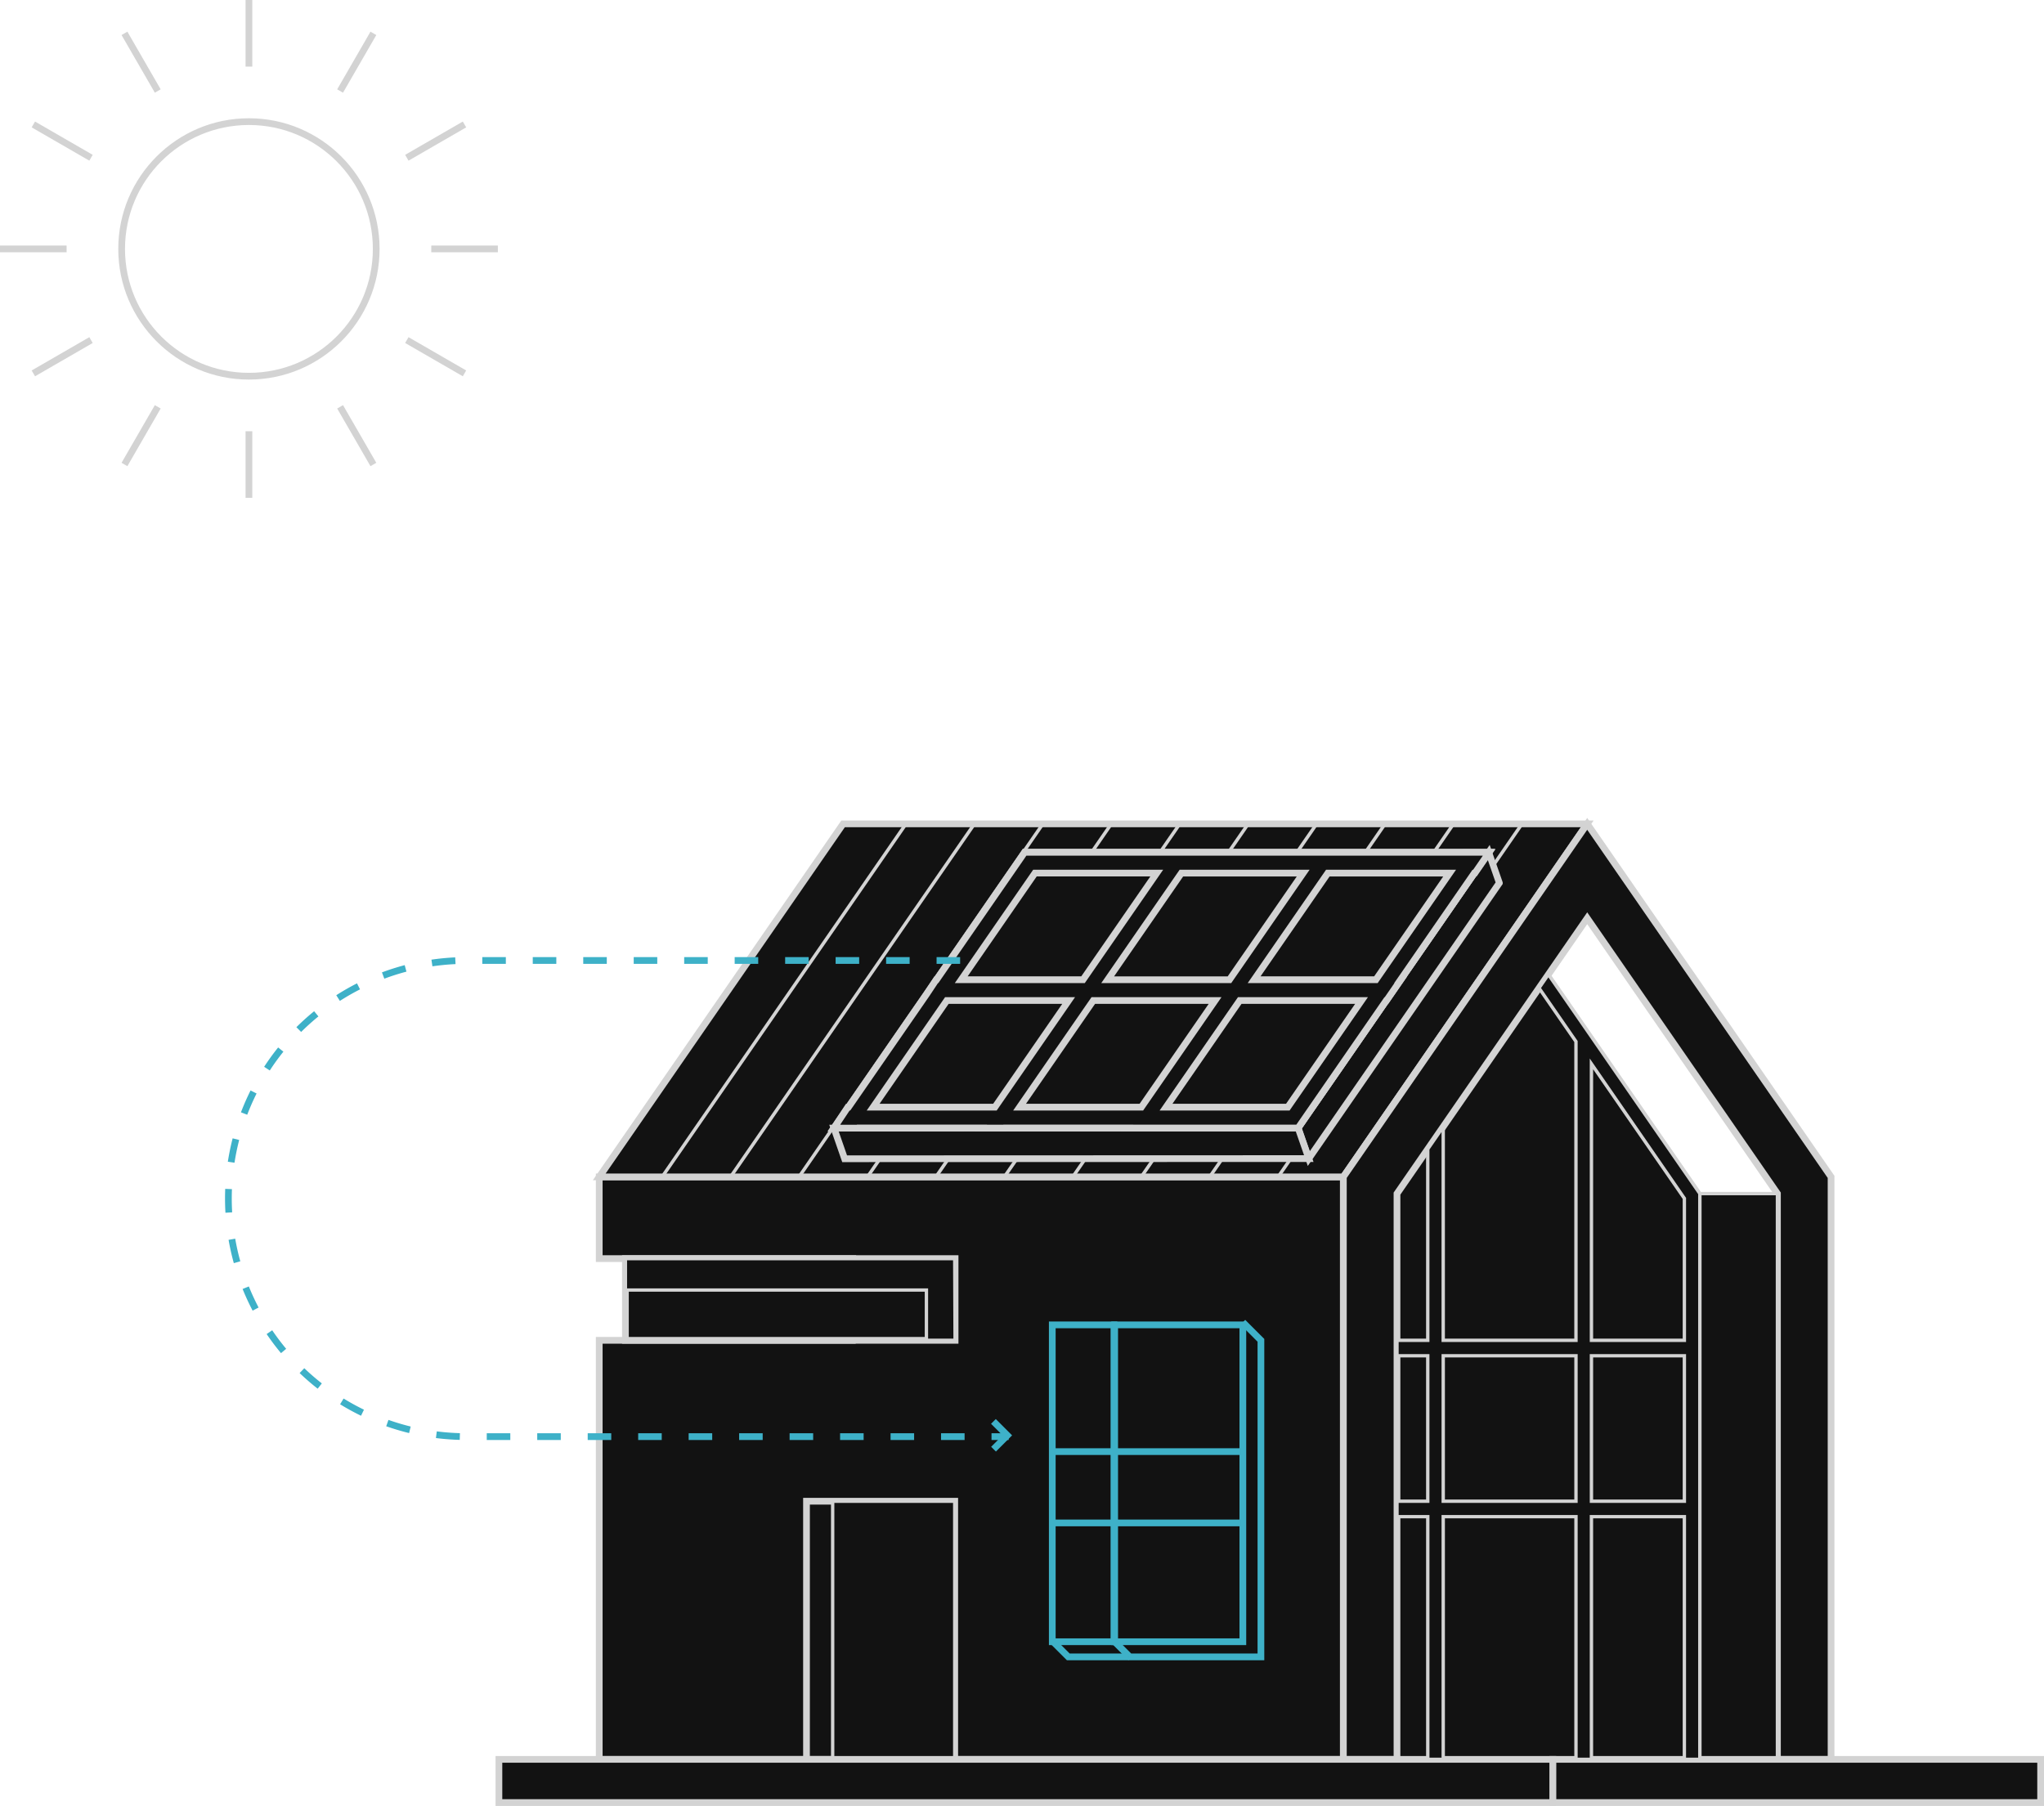 <svg xmlns="http://www.w3.org/2000/svg" width="607.417" height="536.695" viewBox="0 0 607.417 536.695">
  <g id="Group_46" data-name="Group 46" transform="translate(-692.583 -1628.547)">
    <ellipse id="Ellipse_38" data-name="Ellipse 38" cx="37.828" cy="37.828" rx="37.828" ry="37.828" transform="translate(728.729 1664.692)" fill="none" stroke="#d3d3d3" stroke-miterlimit="10" stroke-width="2"/>
    <g id="Group_28" data-name="Group 28" transform="translate(766.557 1628.547)">
      <line id="Line_204" data-name="Line 204" y2="19.788" transform="translate(0 128.16)" fill="none" stroke="#d3d3d3" stroke-miterlimit="10" stroke-width="2"/>
      <line id="Line_205" data-name="Line 205" y2="19.788" fill="none" stroke="#d3d3d3" stroke-miterlimit="10" stroke-width="2"/>
    </g>
    <g id="Group_29" data-name="Group 29" transform="translate(729.57 1638.458)">
      <line id="Line_206" data-name="Line 206" x2="9.894" y2="17.136" transform="translate(64.08 110.989)" fill="none" stroke="#d3d3d3" stroke-miterlimit="10" stroke-width="2"/>
      <line id="Line_207" data-name="Line 207" x2="9.894" y2="17.136" fill="none" stroke="#d3d3d3" stroke-miterlimit="10" stroke-width="2"/>
    </g>
    <g id="Group_30" data-name="Group 30" transform="translate(702.494 1665.534)">
      <line id="Line_208" data-name="Line 208" x2="17.136" y2="9.894" transform="translate(110.989 64.08)" fill="none" stroke="#d3d3d3" stroke-miterlimit="10" stroke-width="2"/>
      <line id="Line_209" data-name="Line 209" x2="17.136" y2="9.894" transform="translate(0)" fill="none" stroke="#d3d3d3" stroke-miterlimit="10" stroke-width="2"/>
    </g>
    <g id="Group_31" data-name="Group 31" transform="translate(692.583 1702.52)">
      <line id="Line_210" data-name="Line 210" x2="19.788" transform="translate(128.16)" fill="none" stroke="#d3d3d3" stroke-miterlimit="10" stroke-width="2"/>
      <line id="Line_211" data-name="Line 211" x2="19.788" fill="none" stroke="#d3d3d3" stroke-miterlimit="10" stroke-width="2"/>
    </g>
    <g id="Group_32" data-name="Group 32" transform="translate(702.494 1665.534)">
      <line id="Line_212" data-name="Line 212" y1="9.894" x2="17.136" transform="translate(110.989)" fill="none" stroke="#d3d3d3" stroke-miterlimit="10" stroke-width="2"/>
      <line id="Line_213" data-name="Line 213" y1="9.894" x2="17.136" transform="translate(0 64.08)" fill="none" stroke="#d3d3d3" stroke-miterlimit="10" stroke-width="2"/>
    </g>
    <g id="Group_33" data-name="Group 33" transform="translate(729.57 1638.458)">
      <line id="Line_214" data-name="Line 214" y1="17.136" x2="9.894" transform="translate(64.08)" fill="none" stroke="#d3d3d3" stroke-miterlimit="10" stroke-width="2"/>
      <line id="Line_215" data-name="Line 215" y1="17.136" x2="9.894" transform="translate(0 110.989)" fill="none" stroke="#d3d3d3" stroke-miterlimit="10" stroke-width="2"/>
    </g>
    <path id="Path_137" data-name="Path 137" d="M1068.841,747.666l4.795,4.795-4.756,4.756" transform="translate(-130.152 1303.154)" fill="#121212" stroke="#d3d3d3" stroke-miterlimit="10" stroke-width="2" fill-rule="evenodd"/>
    <path id="Path_138" data-name="Path 138" d="M1384.824,1684.549l45,65.14v168.139h-89.992V1749.691l45-65.141Z" transform="translate(-232.1 233.575)" fill="#121212" stroke="#d3d3d3" stroke-miterlimit="10" stroke-width="1" fill-rule="evenodd"/>
    <path id="Path_139" data-name="Path 139" d="M1025.289,1820.508H804.159v24.287H879.49l-.112,24.286H804.159v124.536h221.13V1820.508Z" transform="translate(66.5 157.788)" fill="#121212" stroke="#d3d3d3" stroke-miterlimit="10" stroke-width="2" fill-rule="evenodd"/>
    <path id="Path_140" data-name="Path 140" d="M1025.289,1688.369H804.159l72.468-104.909h221.129l-72.467,104.909Z" transform="translate(66.5 289.926)" fill="#121212" stroke="#d3d3d3" stroke-miterlimit="10" stroke-width="2" fill-rule="evenodd"/>
    <path id="Path_141" data-name="Path 141" d="M1150.252,2013.064l4.5,4.5h38.965V1923.49l-5.375-5.375" transform="translate(-126.424 103.378)" fill="#121212" stroke="#3eb1c8" stroke-miterlimit="10" stroke-width="2" fill-rule="evenodd"/>
    <path id="Path_142" data-name="Path 142" d="M1108.937,2132.656l4.5,4.5h17.978" transform="translate(-103.394 -16.214)" fill="#121212" stroke="#3eb1c8" stroke-miterlimit="10" stroke-width="2" fill-rule="evenodd"/>
    <path id="Path_143" data-name="Path 143" d="M1319.753,1693.339l56.527-81.836h0l56.529,81.835v168.137h15.939V1688.368l-72.468-104.911h0l-72.467,104.911v173.107h15.94V1693.339Z" transform="translate(-212.023 289.928)" fill="#121212" stroke="#d3d3d3" stroke-miterlimit="10" stroke-width="2" fill-rule="evenodd"/>
    <path id="Path_144" data-name="Path 144" d="M1566.234,1831.737H1543.17v168.137h23.064V1831.737Z" transform="translate(-345.449 151.528)" fill="#121212" stroke="#d3d3d3" stroke-miterlimit="10" stroke-width="1" fill-rule="evenodd"/>
    <path id="Path_145" data-name="Path 145" d="M987.377,2115.023H943.329v-76.717h44.048v76.717Z" transform="translate(-11.078 36.38)" fill="#121212" stroke="#d3d3d3" stroke-miterlimit="10" stroke-width="2" fill-rule="evenodd"/>
    <path id="Path_146" data-name="Path 146" d="M997.171,2115.023H960.9v-76.717h36.273v76.717Z" transform="translate(-20.872 36.38)" fill="#121212" stroke="#d3d3d3" stroke-miterlimit="10" stroke-width="1" fill-rule="evenodd"/>
    <path id="Path_147" data-name="Path 147" d="M919.7,1899.67H821.73v-24.286H919.7v24.286Z" transform="translate(56.706 127.198)" fill="#121212" stroke="#d3d3d3" stroke-miterlimit="10" stroke-width="2" fill-rule="evenodd"/>
    <path id="Path_148" data-name="Path 148" d="M1050.014,2211.654H736.795v12.838h313.219v-12.838Z" transform="translate(104.051 -60.25)" fill="#121212" stroke="#d3d3d3" stroke-miterlimit="10" stroke-width="2" fill-rule="evenodd"/>
    <path id="Path_149" data-name="Path 149" d="M919.7,1899.669h-8.519v-14.942H821.727v-9.345h97.867l.107,24.287Z" transform="translate(56.708 127.199)" fill="#121212" stroke="#d3d3d3" stroke-miterlimit="10" stroke-width="1" fill-rule="evenodd"/>
    <path id="Path_150" data-name="Path 150" d="M1589.464,2211.652H1444.53v12.839h144.934v-12.839Z" transform="translate(-290.464 -60.249)" fill="#121212" stroke="#d3d3d3" stroke-miterlimit="10" stroke-width="2" fill-rule="evenodd"/>
    <path id="Path_151" data-name="Path 151" d="M918.848,1583.46q-36.234,52.454-72.468,104.91h0" transform="translate(42.965 289.926)" fill="#121212" stroke="#d3d3d3" stroke-miterlimit="10" stroke-width="1" fill-rule="evenodd"/>
    <path id="Path_152" data-name="Path 152" d="M964.807,1583.46q-36.234,52.454-72.468,104.91h0" transform="translate(17.346 289.926)" fill="#121212" stroke="#d3d3d3" stroke-miterlimit="10" stroke-width="1" fill-rule="evenodd"/>
    <path id="Path_153" data-name="Path 153" d="M1010.766,1583.46q-36.234,52.454-72.468,104.91h0" transform="translate(-8.273 289.926)" fill="#121212" stroke="#d3d3d3" stroke-miterlimit="10" stroke-width="1" fill-rule="evenodd"/>
    <path id="Path_154" data-name="Path 154" d="M1056.725,1583.46q-36.234,52.454-72.468,104.91h0" transform="translate(-33.893 289.926)" fill="#121212" stroke="#d3d3d3" stroke-miterlimit="10" stroke-width="1" fill-rule="evenodd"/>
    <path id="Path_155" data-name="Path 155" d="M1102.684,1583.46q-36.234,52.454-72.468,104.91h0" transform="translate(-59.512 289.926)" fill="#121212" stroke="#d3d3d3" stroke-miterlimit="10" stroke-width="1" fill-rule="evenodd"/>
    <path id="Path_156" data-name="Path 156" d="M1148.642,1583.46q-36.234,52.454-72.468,104.91h0" transform="translate(-85.13 289.926)" fill="#121212" stroke="#d3d3d3" stroke-miterlimit="10" stroke-width="1" fill-rule="evenodd"/>
    <path id="Path_157" data-name="Path 157" d="M1194.6,1583.46q-36.235,52.454-72.468,104.91h0" transform="translate(-110.749 289.926)" fill="#121212" stroke="#d3d3d3" stroke-miterlimit="10" stroke-width="1" fill-rule="evenodd"/>
    <path id="Path_158" data-name="Path 158" d="M1240.56,1583.46q-36.234,52.454-72.468,104.91h0" transform="translate(-136.368 289.926)" fill="#121212" stroke="#d3d3d3" stroke-miterlimit="10" stroke-width="1" fill-rule="evenodd"/>
    <path id="Path_159" data-name="Path 159" d="M1286.519,1583.46q-36.234,52.454-72.468,104.91h0" transform="translate(-161.987 289.926)" fill="#121212" stroke="#d3d3d3" stroke-miterlimit="10" stroke-width="1" fill-rule="evenodd"/>
    <path id="Path_160" data-name="Path 160" d="M1332.478,1583.46q-36.234,52.454-72.468,104.91h0" transform="translate(-187.606 289.926)" fill="#121212" stroke="#d3d3d3" stroke-miterlimit="10" stroke-width="1" fill-rule="evenodd"/>
    <path id="Path_161" data-name="Path 161" d="M1333.238,1611.652l-3.168-9.106-56.63,81.92,3.168,9.108,56.63-81.921Z" transform="translate(-195.093 279.287)" fill="#121212" stroke="#d3d3d3" stroke-miterlimit="10" stroke-width="2" fill-rule="evenodd"/>
    <path id="Path_162" data-name="Path 162" d="M1099.71,1787.649l-137.93.049,3.168,9.108,137.93-.05-3.168-9.107Z" transform="translate(-21.363 176.104)" fill="#121212" stroke="#d3d3d3" stroke-miterlimit="10" stroke-width="2" fill-rule="evenodd"/>
    <path id="Path_163" data-name="Path 163" d="M1039.228,1602.547h-20.811l-56.63,81.92,117.783.008,20.145-.008,56.63-81.92Z" transform="translate(-21.366 279.287)" fill="#121212" stroke="#d3d3d3" stroke-miterlimit="10" stroke-width="2" fill-rule="evenodd"/>
    <path id="Path_164" data-name="Path 164" d="M1156.336,1602.555l.006-.01h-7.327l-.006.008-109.784-.007-20.81,0-.831,1.249-25.315,36.622h-.115l-2.855,4.3-23.21,33.573h-.2l-4.108,6.18h.033l-.035.051,7.33,0,.032-.047,36.193,0-.022.031,7.331,0,.019-.028,36.193,0-.009.013,7.33,0,.007-.01,23.381,0,20.145,0,4.267-6.18h0l21.907-31.69h.088q2.133-3.09,4.267-6.181h-.083l21.906-31.689h.171l4.267-6.18Zm-55.121,6.177-21.906,31.689-21.435,0h-14.758l8.619-12.468,13.287-19.221Zm-79.714-.006,20.767,0H1057.7l-9.009,13.032-12.9,18.657-36.194,0Zm-11.892,69.561-36.193,0,21.907-31.69,36.194,0Zm43.52,0-36.193,0,21.907-31.689h36.193l-8.245,11.927Zm43.52,0h-36.193l9.383-13.572,12.524-18.118,36.193,0Zm26.179-37.87-36.193,0,21.906-31.689,36.194,0Z" transform="translate(-21.364 279.288)" fill="#121212" stroke="#d3d3d3" stroke-miterlimit="10" stroke-width="2" fill-rule="evenodd"/>
    <path id="Path_165" data-name="Path 165" d="M1339.829,1845.7h9.146v72.125h4.593V1845.7h39.45v72.125h4.593V1845.7h27.617v72.125h4.593V1749.691l-45-65.14-2.791,4.041,10.984,15.9v88.8h-39.45V1729.8l-4.593,6.649v56.843h-9.146v4.593h9.146v43.225h-9.146v4.592Zm85.4-4.592h-27.617v-43.225h27.617v43.225Zm0-47.818h-27.617v-82.152l27.617,39.981v42.171Zm-32.21,47.818h-39.45v-43.225h39.45v43.225Z" transform="translate(-232.1 233.575)" fill="#121212" stroke="#d3d3d3" stroke-miterlimit="10" stroke-width="1" fill-rule="evenodd"/>
    <rect id="Rectangle_66" data-name="Rectangle 66" width="38.094" height="94.166" transform="translate(1023.828 2022.276)" fill="#121212" stroke="#3eb1c8" stroke-miterlimit="10" stroke-width="2"/>
    <rect id="Rectangle_67" data-name="Rectangle 67" width="18.323" height="94.166" transform="translate(1005.289 2022.276)" fill="#121212" stroke="#3eb1c8" stroke-miterlimit="10" stroke-width="2"/>
    <line id="Line_230" data-name="Line 230" x1="56.633" transform="translate(1005.289 2081.135)" fill="none" stroke="#3eb1c8" stroke-miterlimit="10" stroke-width="2"/>
    <line id="Line_231" data-name="Line 231" x1="56.633" transform="translate(1005.289 2059.942)" fill="none" stroke="#3eb1c8" stroke-miterlimit="10" stroke-width="2"/>
    <path id="Path_166" data-name="Path 166" d="M1112.088,2026.269" transform="translate(-105.15 43.089)" fill="#121212" stroke="#d3d3d3" stroke-miterlimit="10" stroke-width="2"/>
    <path id="Path_167" data-name="Path 167" d="M1068.841,1984.719l4.141,4.141-4.108,4.108" transform="translate(-81.042 66.251)" fill="none" stroke="#3eb1c8" stroke-miterlimit="10" stroke-width="2" fill-rule="evenodd"/>
    <path id="Path_168" data-name="Path 168" d="M801.5,456.427H654.8a70.75,70.75,0,0,0-70.75,70.75h0a70.75,70.75,0,0,0,70.75,70.75H815.918" transform="translate(176.405 1457.559)" fill="none" stroke="#3eb1c8" stroke-miterlimit="10" stroke-width="2" stroke-dasharray="7 8" fill-rule="evenodd"/>
  </g>
</svg>
